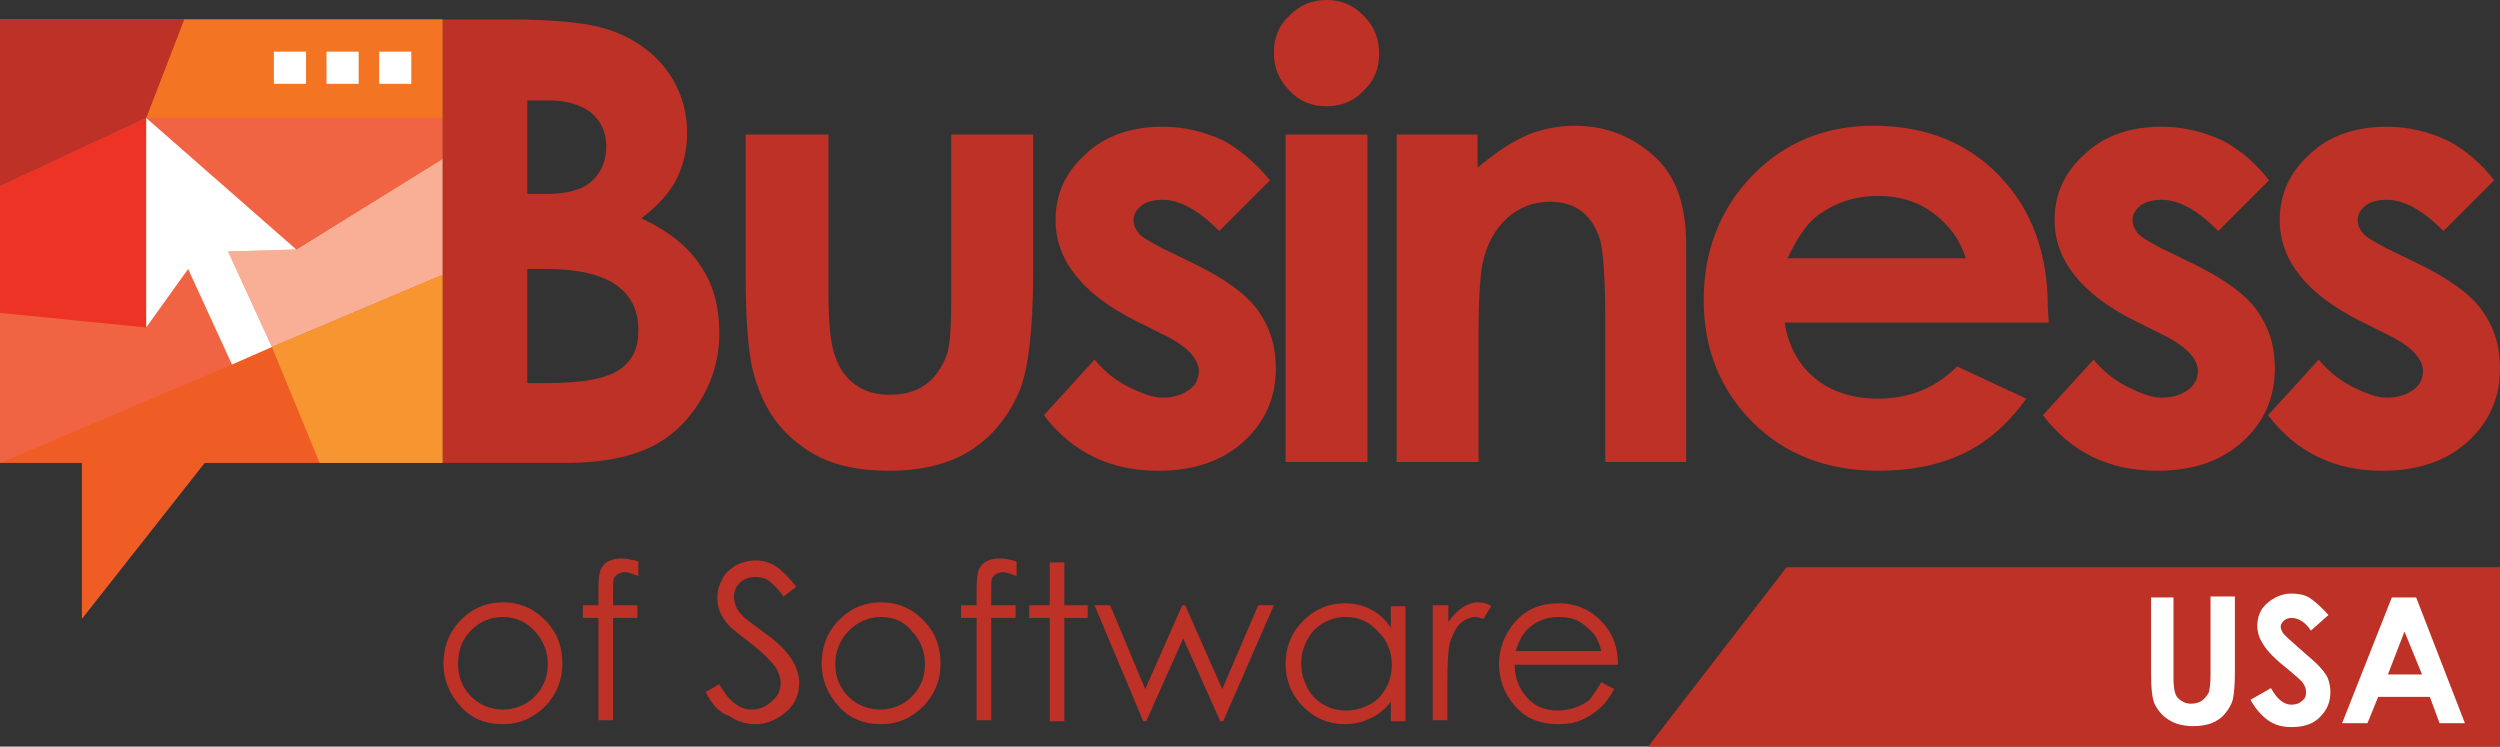 <?xml version="1.0" encoding="utf-8"?>
<!-- Generator: Adobe Illustrator 17.1.0, SVG Export Plug-In . SVG Version: 6.00 Build 0)  -->
<!DOCTYPE svg PUBLIC "-//W3C//DTD SVG 1.1//EN" "http://www.w3.org/Graphics/SVG/1.1/DTD/svg11.dtd">
<svg version="1.1" id="Layer_1" xmlns="http://www.w3.org/2000/svg" xmlns:xlink="http://www.w3.org/1999/xlink" x="0px" y="0px"
	 viewBox="0 0 256.5 76.6" enable-background="new 0 0 256.5 76.6" xml:space="preserve">
<rect x="0" y="0" width="256.5" height="76.6" fill="#333333" stroke="none"/>
<g>
	<g>
		<path fill="#BE3126" d="M45.4,47.5V2h7.1c4.1,0,7.2,0.3,9.1,0.8c2.7,0.7,4.9,2.1,6.5,4c1.6,2,2.4,4.3,2.4,6.9
			c0,1.7-0.4,3.3-1.1,4.7c-0.7,1.4-1.9,2.7-3.6,4c2.8,1.3,4.8,2.9,6.1,4.9c1.3,1.9,1.9,4.2,1.9,6.9c0,2.6-0.7,4.9-2,7
			s-3,3.7-5.1,4.7c-2.1,1-5,1.6-8.6,1.6H45.4z M54.1,10.3v9.6H56c2.1,0,3.7-0.4,4.7-1.3c1-0.9,1.5-2.1,1.5-3.6
			c0-1.4-0.5-2.5-1.5-3.4c-1-0.8-2.5-1.3-4.4-1.3H54.1z M54.1,27.6v11.7h2.2c3.6,0,6-0.5,7.3-1.4c1.3-0.9,1.9-2.2,1.9-4
			c0-2-0.7-3.5-2.2-4.6c-1.5-1.1-3.9-1.7-7.3-1.7H54.1z"/>
		<path fill="#BE3126" d="M76.4,13.8H85V30c0,3.2,0.2,5.3,0.7,6.6c0.4,1.2,1.1,2.2,2.1,2.9c1,0.7,2.1,1,3.5,1s2.6-0.3,3.6-1
			c1-0.7,1.7-1.7,2.2-3c0.4-1,0.5-3,0.5-6.2V13.8h8.4v14.2c0,5.9-0.5,9.9-1.4,12.1c-1.1,2.6-2.8,4.7-5,6.1c-2.2,1.4-5,2.1-8.4,2.1
			c-3.7,0-6.7-0.8-8.9-2.5c-2.3-1.6-3.9-3.9-4.8-6.9c-0.7-2-1-5.7-1-11.1V13.8z"/>
		<path fill="#BE3126" d="M130.3,18.5l-5.2,5.2c-2.1-2.1-4-3.2-5.8-3.2c-0.9,0-1.7,0.2-2.2,0.6s-0.8,0.9-0.8,1.5
			c0,0.5,0.2,0.9,0.5,1.3c0.3,0.4,1.2,0.9,2.5,1.6l3.1,1.5c3.3,1.6,5.5,3.2,6.7,4.9c1.2,1.7,1.8,3.6,1.8,5.9c0,3-1.1,5.5-3.3,7.5
			c-2.2,2-5.1,3-8.8,3c-4.9,0-8.8-1.9-11.7-5.7l5.2-5.7c1,1.2,2.1,2.1,3.5,2.8s2.5,1.1,3.5,1.1c1.1,0,2-0.3,2.7-0.8
			c0.7-0.5,1-1.2,1-1.9c0-1.3-1.2-2.6-3.7-3.8l-2.8-1.4c-5.4-2.7-8.2-6.2-8.2-10.3c0-2.7,1-4.9,3.1-6.8c2-1.9,4.7-2.8,7.9-2.8
			c2.2,0,4.2,0.5,6.2,1.4C127.3,15.4,128.9,16.8,130.3,18.5z"/>
		<path fill="#BE3126" d="M136.1,0c1.5,0,2.7,0.5,3.8,1.6c1.1,1.1,1.6,2.4,1.6,3.9c0,1.5-0.5,2.8-1.6,3.8c-1,1.1-2.3,1.6-3.8,1.6
			c-1.5,0-2.8-0.5-3.8-1.6c-1.1-1.1-1.6-2.4-1.6-3.9c0-1.5,0.5-2.8,1.6-3.8C133.4,0.5,134.6,0,136.1,0z M131.9,13.8h8.4v33.6h-8.4
			V13.8z"/>
		<path fill="#BE3126" d="M143.2,13.8h8.4v3.4c1.9-1.6,3.6-2.7,5.2-3.4c1.6-0.6,3.1-0.9,4.8-0.9c3.3,0,6.2,1.2,8.5,3.5
			c2,2,2.9,4.9,2.9,8.8v22.2h-8.3V32.7c0-4-0.2-6.7-0.5-8c-0.4-1.3-1-2.3-1.9-3c-0.9-0.7-2-1-3.3-1c-1.7,0-3.2,0.6-4.4,1.7
			c-1.2,1.1-2.1,2.7-2.5,4.7c-0.2,1-0.4,3.3-0.4,6.8v13.5h-8.4V13.8z"/>
		<path fill="#BE3126" d="M210.2,33.1h-27.1c0.4,2.4,1.4,4.3,3.1,5.7c1.7,1.4,3.9,2.1,6.5,2.1c3.2,0,5.9-1.1,8.1-3.3l7.1,3.3
			c-1.8,2.5-3.9,4.4-6.4,5.6c-2.5,1.2-5.4,1.8-8.8,1.8c-5.3,0-9.6-1.7-12.9-5c-3.3-3.3-5-7.5-5-12.5c0-5.1,1.7-9.4,5-12.8
			c3.3-3.4,7.5-5.1,12.4-5.1c5.3,0,9.6,1.7,12.9,5.1c3.3,3.4,5,7.9,5,13.4L210.2,33.1z M201.7,26.5c-0.6-1.9-1.7-3.4-3.3-4.6
			c-1.6-1.2-3.5-1.8-5.7-1.8c-2.4,0-4.4,0.7-6.2,2c-1.1,0.8-2.1,2.3-3.1,4.4H201.7z"/>
		<path fill="#BE3126" d="M232.8,18.5l-5.2,5.2c-2.1-2.1-4-3.2-5.8-3.2c-0.9,0-1.7,0.2-2.2,0.6s-0.8,0.9-0.8,1.5
			c0,0.5,0.2,0.9,0.5,1.3c0.3,0.4,1.2,0.9,2.5,1.6l3.1,1.5c3.3,1.6,5.5,3.2,6.7,4.9c1.2,1.7,1.8,3.6,1.8,5.9c0,3-1.1,5.5-3.3,7.5
			c-2.2,2-5.1,3-8.8,3c-4.9,0-8.8-1.9-11.7-5.7l5.2-5.7c1,1.2,2.1,2.1,3.5,2.8s2.5,1.1,3.5,1.1c1.1,0,2-0.3,2.7-0.8
			c0.7-0.5,1-1.2,1-1.9c0-1.3-1.2-2.6-3.7-3.8l-2.8-1.4c-5.4-2.7-8.2-6.2-8.2-10.3c0-2.7,1-4.9,3.1-6.8c2-1.9,4.7-2.8,7.9-2.8
			c2.2,0,4.2,0.5,6.2,1.4C229.9,15.4,231.5,16.8,232.8,18.5z"/>
		<path fill="#BE3126" d="M255.9,18.5l-5.2,5.2c-2.1-2.1-4-3.2-5.8-3.2c-0.9,0-1.7,0.2-2.2,0.6s-0.8,0.9-0.8,1.5
			c0,0.5,0.2,0.9,0.5,1.3c0.3,0.4,1.2,0.9,2.5,1.6l3.1,1.5c3.3,1.6,5.5,3.2,6.7,4.9c1.2,1.7,1.8,3.6,1.8,5.9c0,3-1.1,5.5-3.3,7.5
			c-2.2,2-5.1,3-8.8,3c-4.9,0-8.8-1.9-11.7-5.7l5.2-5.7c1,1.2,2.1,2.1,3.5,2.8s2.5,1.1,3.5,1.1c1.1,0,2-0.3,2.7-0.8
			c0.7-0.5,1-1.2,1-1.9c0-1.3-1.2-2.6-3.7-3.8l-2.8-1.4c-5.4-2.7-8.2-6.2-8.2-10.3c0-2.7,1-4.9,3.1-6.8c2-1.9,4.7-2.8,7.9-2.8
			c2.2,0,4.2,0.5,6.2,1.4C253,15.4,254.6,16.8,255.9,18.5z"/>
	</g>
</g>
<g>
	<g>
		<path fill="#BE3126" d="M51.6,61.8c1.8,0,3.3,0.7,4.5,2c1.1,1.2,1.6,2.6,1.6,4.3c0,1.7-0.6,3.1-1.7,4.3c-1.2,1.2-2.6,1.9-4.4,1.9
			c-1.8,0-3.3-0.6-4.4-1.9c-1.1-1.2-1.7-2.7-1.7-4.3c0-1.6,0.5-3.1,1.6-4.3C48.3,62.5,49.8,61.8,51.6,61.8z M51.6,63.3
			c-1.3,0-2.4,0.5-3.3,1.4S47,66.8,47,68.1c0,0.9,0.2,1.7,0.6,2.4c0.4,0.7,1,1.3,1.7,1.7c0.7,0.4,1.5,0.6,2.3,0.6s1.6-0.2,2.3-0.6
			c0.7-0.4,1.3-1,1.7-1.7c0.4-0.7,0.6-1.5,0.6-2.4c0-1.3-0.5-2.5-1.4-3.4C54,63.8,52.9,63.3,51.6,63.3z"/>
		<path fill="#BE3126" d="M65.5,57.6v1.5c-0.6-0.2-1-0.4-1.4-0.4c-0.3,0-0.5,0.1-0.7,0.2c-0.2,0.1-0.3,0.3-0.4,0.4
			c-0.1,0.2-0.1,0.6-0.1,1.2l0,1.6h2.5v1.3h-2.5l0,10.5h-1.5V63.4h-1.6v-1.3h1.6v-1.8c0-0.8,0.1-1.5,0.2-1.8
			c0.2-0.4,0.4-0.7,0.8-0.9s0.8-0.3,1.4-0.3C64.2,57.3,64.8,57.4,65.5,57.6z"/>
		<path fill="#BE3126" d="M72.4,71l1.4-0.8c1,1.8,2.1,2.6,3.3,2.6c0.5,0,1-0.1,1.5-0.4s0.8-0.6,1.1-1s0.4-0.9,0.4-1.3
			c0-0.5-0.2-1.1-0.5-1.6c-0.5-0.7-1.4-1.6-2.7-2.6c-1.3-1-2.2-1.7-2.5-2.2c-0.6-0.8-0.8-1.6-0.8-2.4c0-0.7,0.2-1.3,0.5-1.9
			s0.8-1,1.4-1.4c0.6-0.3,1.3-0.5,2-0.5c0.8,0,1.5,0.2,2.1,0.6s1.3,1.1,2.1,2.1l-1.3,1c-0.6-0.8-1.1-1.3-1.5-1.6
			c-0.4-0.3-0.9-0.4-1.4-0.4c-0.6,0-1.2,0.2-1.6,0.6c-0.4,0.4-0.6,0.9-0.6,1.4c0,0.3,0.1,0.7,0.2,1c0.1,0.3,0.4,0.7,0.8,1.1
			c0.2,0.2,0.9,0.7,2.1,1.6c1.4,1,2.3,1.9,2.8,2.7s0.8,1.6,0.8,2.4c0,1.2-0.4,2.2-1.3,3s-2,1.3-3.2,1.3c-1,0-1.9-0.3-2.6-0.8
			C73.7,73.1,73,72.2,72.4,71z"/>
		<path fill="#BE3126" d="M90.4,61.8c1.8,0,3.3,0.7,4.5,2c1.1,1.2,1.6,2.6,1.6,4.3c0,1.7-0.6,3.1-1.7,4.3c-1.2,1.2-2.6,1.9-4.4,1.9
			c-1.8,0-3.3-0.6-4.4-1.9c-1.1-1.2-1.7-2.7-1.7-4.3c0-1.6,0.5-3.1,1.6-4.3C87.1,62.5,88.6,61.8,90.4,61.8z M90.4,63.3
			c-1.3,0-2.4,0.5-3.3,1.4s-1.4,2.1-1.4,3.4c0,0.9,0.2,1.7,0.6,2.4c0.4,0.7,1,1.3,1.7,1.7c0.7,0.4,1.5,0.6,2.3,0.6s1.6-0.2,2.3-0.6
			c0.7-0.4,1.3-1,1.7-1.7c0.4-0.7,0.6-1.5,0.6-2.4c0-1.3-0.5-2.5-1.4-3.4C92.8,63.8,91.7,63.3,90.4,63.3z"/>
		<path fill="#BE3126" d="M104.3,57.6v1.5c-0.6-0.2-1-0.4-1.4-0.4c-0.3,0-0.5,0.1-0.7,0.2c-0.2,0.1-0.3,0.3-0.4,0.4
			c-0.1,0.2-0.1,0.6-0.1,1.2l0,1.6h2.5v1.3h-2.5l0,10.5h-1.5V63.4h-1.6v-1.3h1.6v-1.8c0-0.8,0.1-1.5,0.2-1.8
			c0.2-0.4,0.4-0.7,0.8-0.9s0.8-0.3,1.4-0.3C103,57.3,103.6,57.4,104.3,57.6z"/>
		<path fill="#BE3126" d="M107.7,57.7h1.5v4.4h2.4v1.3h-2.4V74h-1.5V63.4h-2.1v-1.3h2.1V57.7z"/>
		<path fill="#BE3126" d="M112.3,62.1h1.6l3.6,8.6l3.8-8.6h0.3l3.8,8.6l3.7-8.6h1.6L125.5,74h-0.3l-3.8-8.5l-3.8,8.5h-0.3
			L112.3,62.1z"/>
		<path fill="#BE3126" d="M144.2,62.1V74h-1.5v-2c-0.6,0.8-1.4,1.4-2.1,1.7c-0.8,0.4-1.7,0.6-2.6,0.6c-1.7,0-3.1-0.6-4.3-1.8
			c-1.2-1.2-1.8-2.7-1.8-4.4c0-1.7,0.6-3.2,1.8-4.4c1.2-1.2,2.6-1.8,4.3-1.8c1,0,1.8,0.2,2.6,0.6s1.5,1,2.1,1.9v-2.2H144.2z
			 M138.1,63.3c-0.8,0-1.6,0.2-2.3,0.6c-0.7,0.4-1.3,1-1.7,1.8c-0.4,0.8-0.6,1.5-0.6,2.4c0,0.8,0.2,1.6,0.6,2.4s1,1.4,1.7,1.8
			c0.7,0.4,1.5,0.6,2.3,0.6c0.8,0,1.6-0.2,2.4-0.6s1.3-1,1.7-1.7c0.4-0.7,0.6-1.5,0.6-2.4c0-1.4-0.5-2.5-1.4-3.4
			C140.5,63.8,139.4,63.3,138.1,63.3z"/>
		<path fill="#BE3126" d="M147,62.1h1.6v1.7c0.5-0.7,1-1.2,1.5-1.5c0.5-0.3,1-0.5,1.6-0.5c0.4,0,0.9,0.1,1.3,0.4l-0.8,1.3
			c-0.3-0.1-0.6-0.2-0.8-0.2c-0.5,0-1,0.2-1.5,0.6c-0.5,0.4-0.8,1.1-1.1,1.9c-0.2,0.7-0.3,2-0.3,4.1v4H147V62.1z"/>
		<path fill="#BE3126" d="M164.3,70l1.3,0.7c-0.4,0.8-0.9,1.5-1.5,2c-0.6,0.5-1.2,0.9-1.9,1.2c-0.7,0.3-1.5,0.4-2.3,0.4
			c-1.9,0-3.4-0.6-4.5-1.9c-1.1-1.3-1.6-2.7-1.6-4.3c0-1.5,0.5-2.8,1.4-4c1.2-1.5,2.7-2.2,4.7-2.2c2,0,3.6,0.8,4.8,2.3
			c0.9,1.1,1.3,2.4,1.3,4h-10.6c0,1.4,0.5,2.5,1.3,3.4c0.8,0.9,1.9,1.3,3.1,1.3c0.6,0,1.2-0.1,1.8-0.3c0.6-0.2,1.1-0.5,1.5-0.8
			C163.4,71.4,163.8,70.8,164.3,70z M164.3,66.8c-0.2-0.8-0.5-1.5-0.9-1.9s-0.9-0.9-1.5-1.2c-0.6-0.3-1.3-0.4-2-0.4
			c-1.2,0-2.2,0.4-3,1.1c-0.6,0.5-1.1,1.4-1.4,2.4H164.3z"/>
	</g>
</g>
<polygon fill="#BE3126" points="256.5,58.2 183.3,58.2 169.1,76.6 256.5,76.6 "/>
<g>
	<path fill="#FFFFFF" d="M220.5,61.3h2.5v8.4c0,0.7,0.1,1.2,0.2,1.5s0.3,0.5,0.6,0.7c0.3,0.2,0.6,0.3,1,0.3c0.4,0,0.8-0.1,1.1-0.3
		c0.3-0.2,0.5-0.5,0.7-0.8c0.1-0.3,0.2-0.9,0.2-1.8v-8.1h2.5V69c0,1.3-0.1,2.2-0.2,2.7s-0.4,1-0.8,1.5c-0.4,0.5-0.9,0.8-1.4,1
		c-0.5,0.2-1.2,0.3-1.9,0.3c-0.9,0-1.8-0.2-2.4-0.6c-0.7-0.4-1.2-1-1.5-1.6s-0.4-1.7-0.4-3.3V61.3z"/>
	<path fill="#FFFFFF" d="M238.9,63.1l-1.8,1.6c-0.6-0.9-1.3-1.3-2-1.3c-0.3,0-0.6,0.1-0.8,0.3c-0.2,0.2-0.3,0.4-0.3,0.6
		s0.1,0.4,0.2,0.6c0.2,0.3,0.8,0.8,1.8,1.7c0.9,0.8,1.5,1.3,1.7,1.5c0.5,0.5,0.9,1,1.1,1.4c0.2,0.5,0.3,1,0.3,1.5
		c0,1.1-0.4,1.9-1.1,2.6s-1.7,1-2.9,1c-0.9,0-1.7-0.2-2.4-0.7c-0.7-0.5-1.3-1.2-1.8-2.1l2.1-1.2c0.6,1.1,1.3,1.7,2.1,1.7
		c0.4,0,0.8-0.1,1.1-0.4c0.3-0.2,0.4-0.5,0.4-0.9c0-0.3-0.1-0.6-0.3-0.9c-0.2-0.3-0.7-0.7-1.4-1.3c-1.4-1.1-2.3-2-2.7-2.7
		c-0.4-0.6-0.6-1.2-0.6-1.9c0-0.9,0.3-1.7,1-2.3c0.7-0.6,1.5-1,2.5-1c0.6,0,1.3,0.1,1.8,0.4S238.2,62.3,238.9,63.1z"/>
	<path fill="#FFFFFF" d="M245.4,61.3h2.5l5,12.9h-2.6l-1-2.7h-5.3l-1.1,2.7h-2.6L245.4,61.3z M246.7,64.8l-1.7,4.4h3.5L246.7,64.8z"
		/>
</g>
<polygon fill="#F05D24" points="0,47.5 8.4,47.5 8.4,63.5 21,47.5 45.4,47.5 45.4,2 0,2 "/>
<polygon fill="#F37422" points="18.9,2 15,12.1 45.4,12.1 45.4,2 "/>
<polygon fill="#F8AF96" points="23.4,25.8 27.9,35.6 45.4,28.2 45.4,16.3 30.4,25.6 "/>
<polygon fill="#F16443" points="15,12.1 30.4,25.6 45.4,16.3 45.4,12.1 "/>
<g>
	<g>
		<polygon fill="#F79631" points="32.8,47.5 45.4,47.5 45.4,28.2 27.9,35.6 		"/>
	</g>
</g>
<polygon fill="#F16443" points="15,33.6 0,32.1 0,47.5 23.8,37.4 19.3,27.6 "/>
<polygon fill="#ED3325" points="15,12.1 0,19.1 0,32.1 15,33.6 "/>
<polygon fill="#BE3126" points="18.9,2 0,2 0,19.1 15,12.1 "/>
<polygon fill-rule="evenodd" clip-rule="evenodd" fill="#FFFFFF" points="23.8,37.4 19.3,27.6 15,33.6 15,12.1 30.4,25.6 23.4,25.8 
	27.9,35.6 "/>
<rect x="38.9" y="5.3" fill="#FFFFFF" width="3.3" height="3.3"/>
<rect x="33.5" y="5.3" fill="#FFFFFF" width="3.3" height="3.3"/>
<rect x="28.1" y="5.3" fill="#FFFFFF" width="3.3" height="3.3"/>
</svg>
